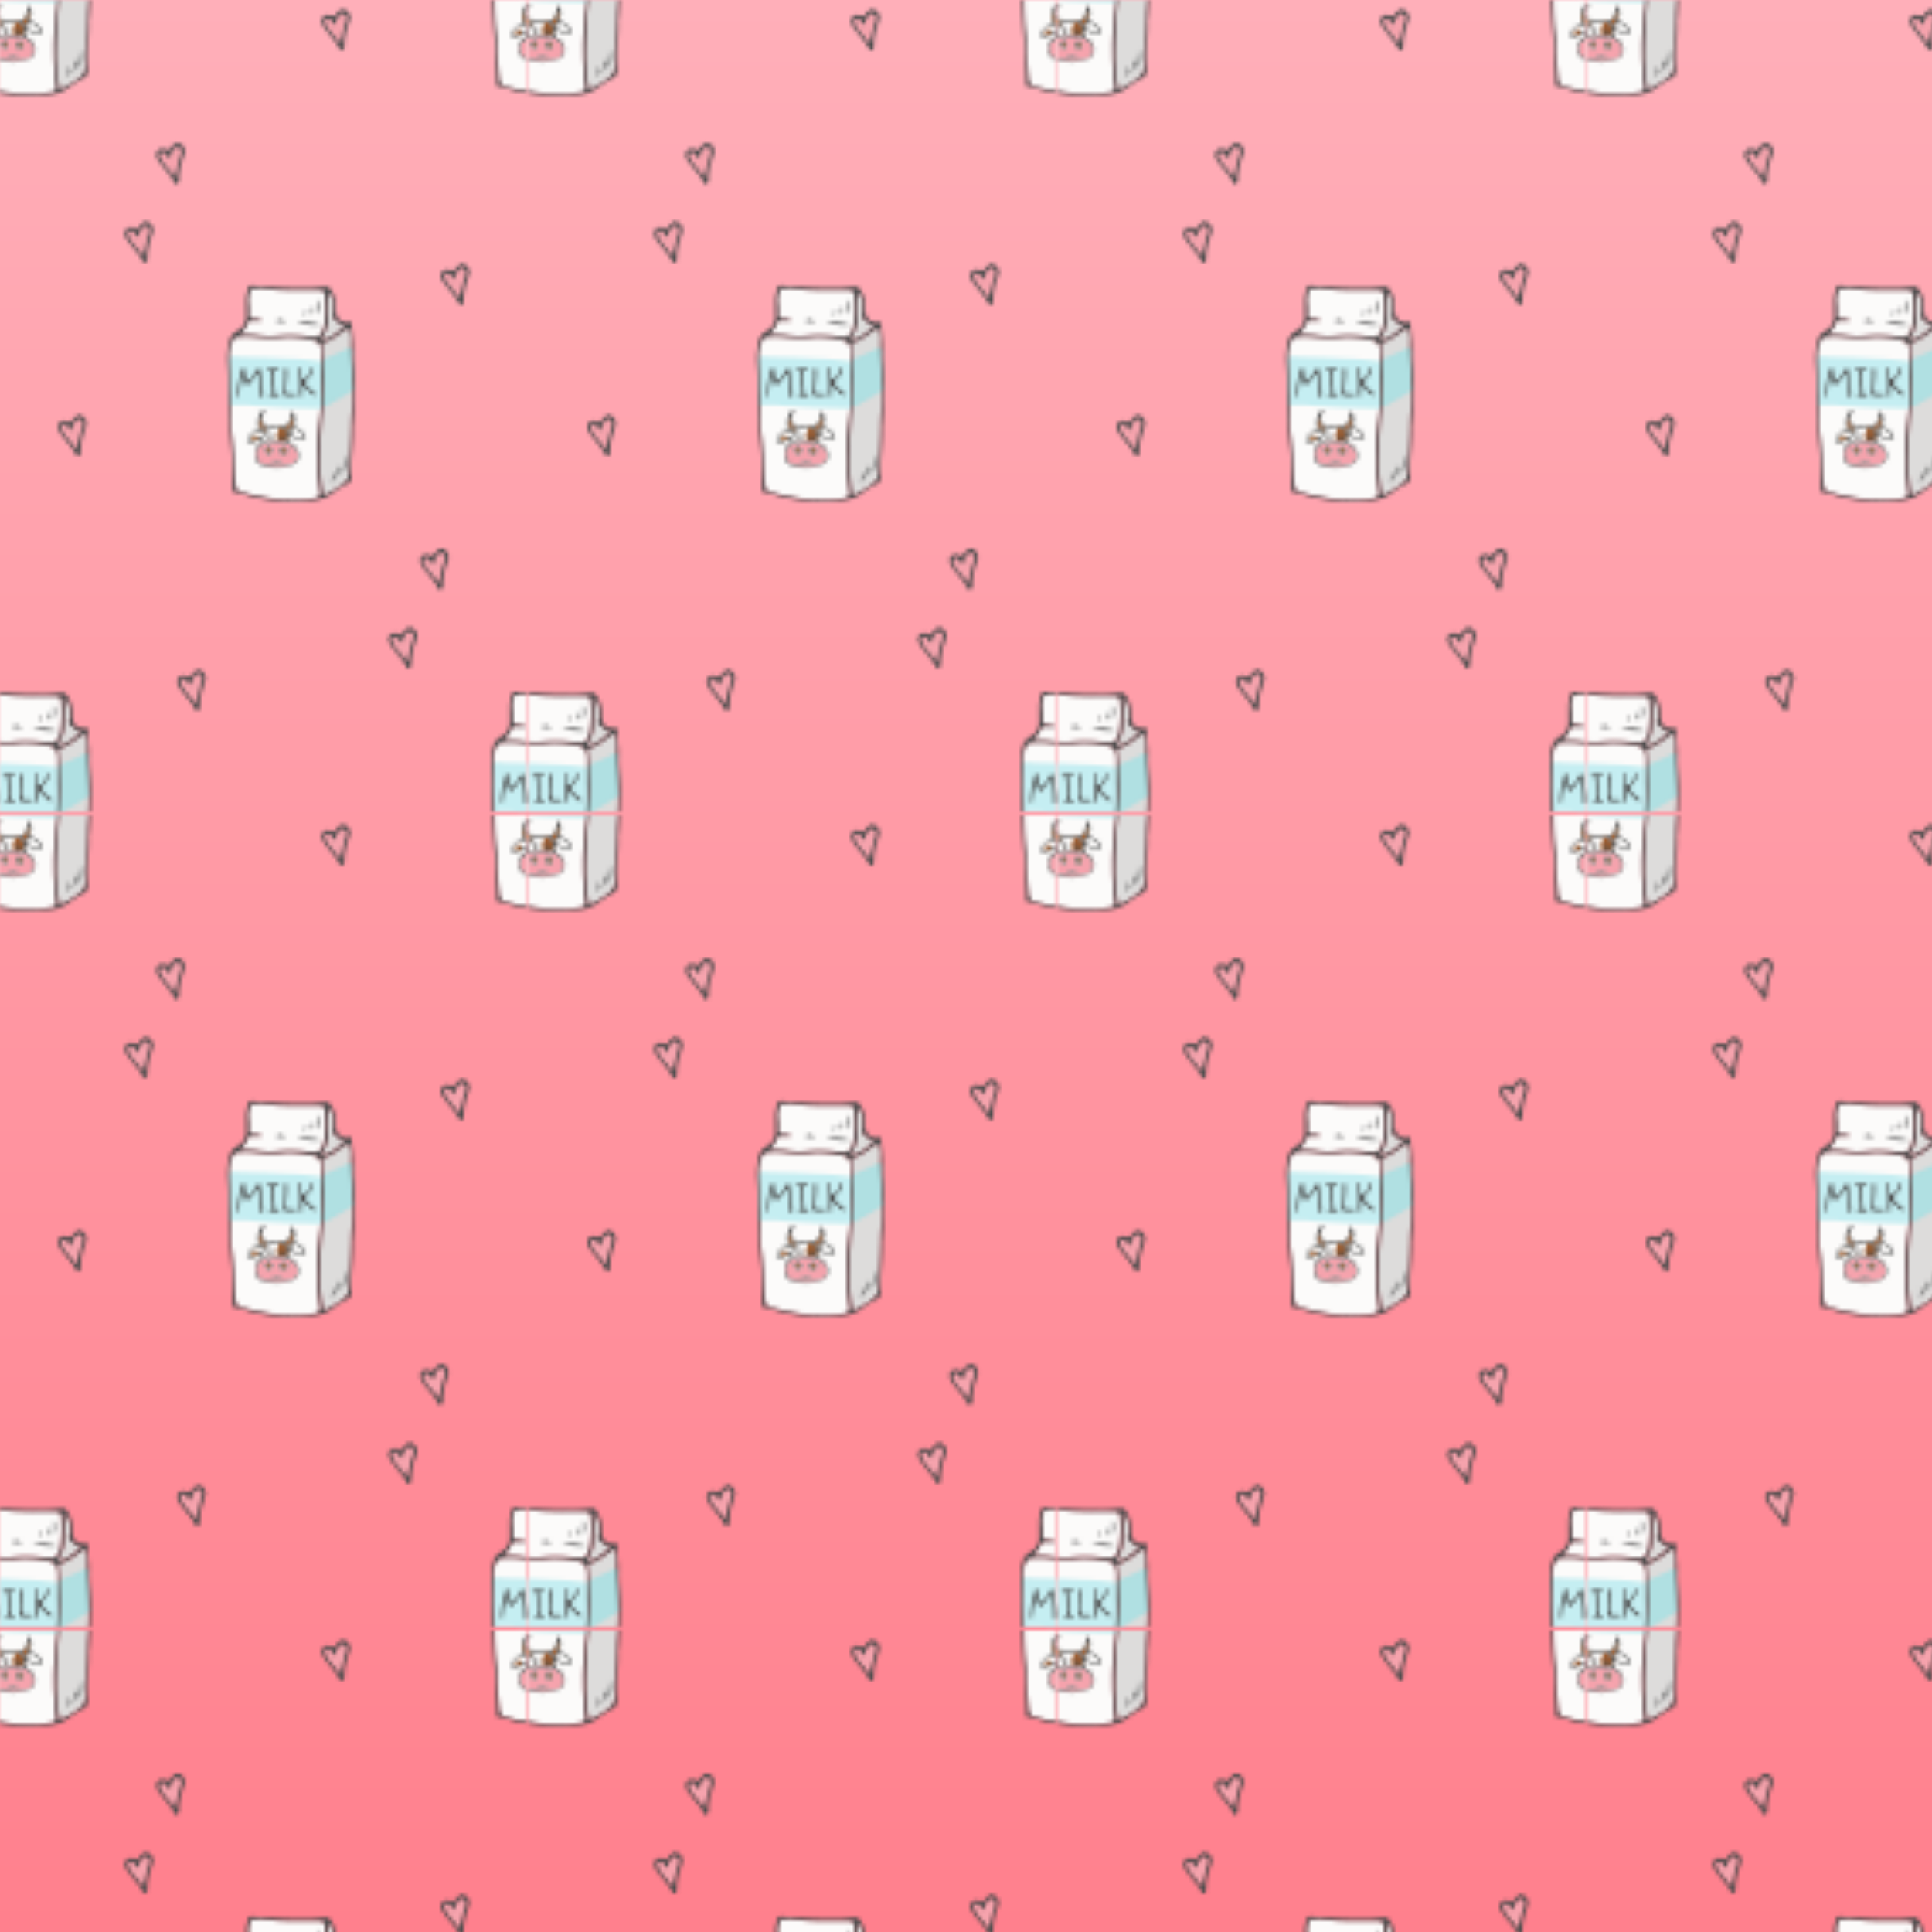 <svg id="Background" xmlns="http://www.w3.org/2000/svg" xmlns:xlink="http://www.w3.org/1999/xlink" viewBox="0 0 500 500"><defs><style>.cls-1{fill:none;}.cls-2{fill:#fcfbfa;}.cls-3{fill:#c5eef2;}.cls-4{fill:#4d4d4d;}.cls-5{fill:#f6a3ad;}.cls-6{fill:#dddcdb;}.cls-7{fill:#b0e0e2;}.cls-8{fill:#9e5d30;}.cls-9{fill:url(#linear-gradient);}.cls-10{fill:url(#New_Pattern_17);}</style><linearGradient id="linear-gradient" x1="250" y1="500" x2="250" gradientUnits="userSpaceOnUse"><stop offset="0" stop-color="#ff808d"/><stop offset="1" stop-color="#ffafb9"/></linearGradient><pattern id="New_Pattern_17" data-name="New Pattern 17" width="136.53" height="210.04" patternUnits="userSpaceOnUse" viewBox="0 0 136.53 210.04"><rect class="cls-1" width="136.53" height="210.04"/><path class="cls-2" d="M140.27,191.88a39.12,39.12,0,0,1,8.52.27c1.77.16,2.16.08,2.93-1.44a5.76,5.76,0,0,0,.47-1.63,34,34,0,0,0,.22-7c-.1-1.7-.23-1.82-1.93-1.84-4.89-.06-9.8.22-14.67-.57a6,6,0,0,0-.85,0c-1.76,0-1.83.12-2.2,1.85-.27,1.33.12,2.6.06,3.91-.09,2,0,2,2.06,2.15.36,0,.84-.13,1,.58h-2.52c-.33,0-.73-.15-.87.29a9.76,9.76,0,0,1-2.07,3.11,40.88,40.88,0,0,1,4.58.2A19.49,19.49,0,0,0,140.27,191.88Z"/><path class="cls-2" d="M150.91,214a66.26,66.26,0,0,0,.5-11.26c0-2.17.05-4.34,0-6.51-.06-2-.56-2.79-2.18-3.17a26.41,26.41,0,0,0-7.3-.68,36.28,36.28,0,0,1-7,0,30.4,30.4,0,0,0-5-.1,1.49,1.49,0,0,0-1.44,1,9.23,9.23,0,0,0-.8,4.16c.06,2.17.13,4.33.23,6.49.22,4.77,0,9.57.52,14.32.43,3.85.42,7.72.82,11.56.2,2,.29,2.12,2.16,2.68a58,58,0,0,0,6.51,1.38,40.19,40.19,0,0,0,11.59.06c1.33-.14,1.6-.56,1.43-1.78A77.09,77.09,0,0,1,150.91,214Z"/><path class="cls-3" d="M151.48,208.92c0-.63-.09-1.24-.07-1.49.1-1.3.19-2.6.28-3.9.06-.86.11-1.73.19-2.59s.41-2.07-.65-2.4a13.4,13.4,0,0,0-1.8-.21c-.63-.09-1.26-.16-1.89-.22-1.3-.13-2.61-.2-3.91-.25-3.11-.12-6.2-.29-9.31-.36l-3.61-.09c-.74,0-2.71-.45-3.08.44a1.94,1.94,0,0,0,0,1.12,23.85,23.85,0,0,1,0,4.78c0,1.93.14,3.87.08,5.8a.51.51,0,0,0,.07.32.44.44,0,0,0,.4.1,29,29,0,0,1,5.67.06c2.8.16,5.56.37,8.37.46l8.75.25C151.46,210.76,151.51,209.82,151.48,208.92Z"/><path class="cls-4" d="M159.27,188.34c0,2.52.53,4.85.41,7.27-.14,2.84.37,5.68.35,8.54,0,3.48-.09,6.95-.32,10.42,0,.34-.1.69-.09,1,.16,4.17-.54,8.32-.39,12.48a2,2,0,0,1-1.36,2.33,27,27,0,0,0-4,2.65,10.3,10.3,0,0,1-5.14,1.55c-1.41.08-2.84.14-4.25.23a44,44,0,0,1-10.18-1c-1.84-.32-3.53-1.21-5.42-1.36-.32,0-.37-.34-.38-.66q-.09-4.19-.22-8.37c-.06-1.82-.35-3.62-.48-5.44-.26-3.8-.41-7.61-.4-11.42,0-2.63-.19-5.25-.34-7.87a19,19,0,0,1,.44-4.93,4.15,4.15,0,0,1,2.17-3.11,4.08,4.08,0,0,0,2.19-3.95c0-1.2,0-2.4,0-3.6a10.56,10.56,0,0,1,.5-3.18c.28-.89.65-1,1.44-.93,4.15.34,8.3.66,12.46.61a36.31,36.31,0,0,0,5.81-.28,1.71,1.71,0,0,1,1.95,1,7.55,7.55,0,0,1,1.07,3.21c.05.51.05,1,.07,1.54C155.28,187.73,156.48,188.76,159.27,188.34Zm-7.86,14.42c0-2.17.05-4.34,0-6.51-.06-2-.56-2.79-2.18-3.17a26.41,26.41,0,0,0-7.3-.68,36.28,36.28,0,0,1-7,0,30.4,30.4,0,0,0-5-.1,1.49,1.49,0,0,0-1.44,1,9.23,9.23,0,0,0-.8,4.16c.06,2.17.13,4.33.23,6.49.22,4.77,0,9.57.52,14.32.43,3.85.42,7.72.82,11.56.2,2,.29,2.12,2.16,2.68a58,58,0,0,0,6.51,1.38,40.19,40.19,0,0,0,11.59.06c1.33-.14,1.6-.56,1.43-1.78a77.09,77.09,0,0,1-.08-18.09A66.26,66.26,0,0,0,151.41,202.76ZM158.63,190c-.42-.09-.6.15-.83.3-1.8,1.2-3.42,2.69-5.54,3.35-.61.2-.53.64-.5,1.1.1,1.48.23,3,.28,4.43a91.17,91.17,0,0,1-.06,9.92,146.35,146.35,0,0,0-.89,15.52,68.07,68.07,0,0,0,.67,7.66c.1.69.42.91,1,.58a28.67,28.67,0,0,0,3-1.69c2.78-2,2.75-2.18,2.93-5.63.18-3.64.37-7.28.43-10.92,0-2.11.27-4.2.33-6.31.12-4.85-.38-9.68-.4-14.52A8.8,8.8,0,0,0,158.63,190Zm-28.22,1.57a40.88,40.88,0,0,1,4.58.2,19.49,19.49,0,0,0,5.28.13,39.12,39.12,0,0,1,8.52.27c1.77.16,2.16.08,2.93-1.44a5.76,5.76,0,0,0,.47-1.63,34,34,0,0,0,.22-7c-.1-1.7-.23-1.82-1.93-1.84-4.89-.06-9.8.22-14.67-.57a6,6,0,0,0-.85,0c-1.76,0-1.83.12-2.2,1.85-.27,1.33.12,2.6.06,3.91-.09,2,0,2,2.06,2.15.36,0,.84-.13,1,.58h-2.52c-.33,0-.73-.15-.87.29A9.76,9.76,0,0,1,130.41,191.55Zm27.26-2.16c-1.31.06-1.81-1-2.67-1.51-1.24-.74-.18-1.87-.46-2.77a4.9,4.9,0,0,1,0-1,5.4,5.4,0,0,0-1.29-3.54c0,2.22,0,4.41-.09,6.6a8.31,8.31,0,0,1-1.39,5c-.12.16-.31.37.08.69C154.16,192.55,155.72,190.77,157.67,189.39Z"/><path class="cls-4" d="M131.38,200.2l.08.05a.35.35,0,0,1,.06.19c0,.26.49,3.38.85,3.19a4.52,4.52,0,0,0,1.7-1.77,8,8,0,0,1,.73-1.15c.32-.37.83-.4.86.16.14,2.15.72,4.26.7,6.43,0,.3,0,.61-.43.54s-.31-.39-.29-.67a19.85,19.85,0,0,0-.63-5.52l-2.26,2.76c-1,1.22-1.32-1.32-1.52-1.85a.26.26,0,0,0-.09-.14c-.26-.17-.38,1.19-.44,1.41a12.56,12.56,0,0,0-.31,1.35c-.08.71-.2,1.37-.22,2.09a.78.78,0,0,1-.06.31.28.28,0,0,1-.25.17c-.19,0-.23-.28-.22-.47a25.15,25.15,0,0,1,.39-3.57,14,14,0,0,1,.44-1.69c.18-.49.25-1.05.46-1.52a.65.65,0,0,1,.21-.28A.29.29,0,0,1,131.38,200.2Z"/><path class="cls-5" d="M106.39,163.55a1,1,0,0,0-1.14.29,3.74,3.74,0,0,0-1.12,2.43.83.83,0,0,1-.77-.48c-.51-.88-1.14-1.24-1.61-.86-.64.52-.23,1.1,0,1.63.83,1.7,2.37,2.81,3.55,4.67.65-2.11.89-3.9,1.53-5.58a2.79,2.79,0,0,0,.14-.71,2.17,2.17,0,0,0,0-.36A1.08,1.08,0,0,0,106.39,163.55Z"/><path class="cls-4" d="M107.93,164.65c-.11.4-.25,1-.44,1.55a15.9,15.9,0,0,0-1.07,5.63,1.1,1.1,0,0,1-.18.85c-.31.32-.72.65-1,0-.85-1.84-2.31-3.22-3.47-4.82a9.18,9.18,0,0,1-.72-1c-.41-.76-.77-1.62-.2-2.38a1.74,1.74,0,0,1,2.15-.39c.67.29,1,0,1.36-.46.15-.18.32-.35.48-.53.47-.52,1-.94,1.72-.62A2.37,2.37,0,0,1,107.93,164.65Zm-3.8,1.62a.83.83,0,0,1-.77-.48c-.51-.88-1.14-1.24-1.61-.86-.64.52-.23,1.1,0,1.63.83,1.7,2.37,2.81,3.55,4.67.65-2.11.89-3.9,1.53-5.58a2.79,2.79,0,0,0,.14-.71,2.17,2.17,0,0,0,0-.36,1.08,1.08,0,0,0-.61-1,1,1,0,0,0-1.14.29A3.74,3.74,0,0,0,104.13,166.27Z"/><path class="cls-2" d="M3.74,191.88a39.12,39.12,0,0,1,8.52.27c1.77.16,2.16.08,2.93-1.44a5.76,5.76,0,0,0,.47-1.63,32.67,32.67,0,0,0,.22-7c-.1-1.7-.23-1.82-1.93-1.84-4.89-.06-9.8.22-14.66-.57a6.15,6.15,0,0,0-.86,0c-1.75,0-1.83.12-2.19,1.85-.28,1.33.12,2.6.06,3.91-.1,2-.06,2,2.05,2.15.36,0,.84-.13,1,.58H-3.17c-.33,0-.74-.15-.88.29a9.72,9.72,0,0,1-2.06,3.11,41.1,41.1,0,0,1,4.58.2A19.41,19.41,0,0,0,3.74,191.88Z"/><path class="cls-6" d="M15.28,192.83c2.35-.28,3.91-2.06,5.86-3.44-1.31.06-1.81-1-2.66-1.51-1.25-.74-.19-1.87-.47-2.77a4.91,4.91,0,0,1,0-1,5.41,5.41,0,0,0-1.3-3.54c0,2.22,0,4.41-.09,6.6a8.24,8.24,0,0,1-1.39,5C15.08,192.3,14.9,192.51,15.28,192.83Z"/><path class="cls-2" d="M14.38,214a67.31,67.31,0,0,0,.51-11.26c0-2.17,0-4.34,0-6.51-.06-2-.56-2.79-2.18-3.17a26.38,26.38,0,0,0-7.3-.68,36.18,36.18,0,0,1-7,0,30.44,30.44,0,0,0-5-.1,1.49,1.49,0,0,0-1.45,1,9.08,9.08,0,0,0-.79,4.16q.07,3.25.22,6.49c.23,4.77,0,9.57.52,14.32.43,3.85.42,7.72.82,11.56.2,2,.3,2.12,2.16,2.68a58,58,0,0,0,6.51,1.38,40.19,40.19,0,0,0,11.59.06c1.33-.14,1.61-.56,1.43-1.78A77.09,77.09,0,0,1,14.38,214Z"/><path class="cls-6" d="M22.1,190c-.41-.09-.6.15-.83.3-1.8,1.2-3.42,2.69-5.54,3.35-.61.2-.53.64-.5,1.1.1,1.48.23,3,.28,4.43a88.71,88.71,0,0,1-.06,9.92,149,149,0,0,0-.89,15.52,68.07,68.07,0,0,0,.67,7.66c.1.69.42.91,1,.58a27.66,27.66,0,0,0,3-1.69c2.79-2,2.75-2.18,2.93-5.63.18-3.64.38-7.28.43-10.92,0-2.11.27-4.2.33-6.31.12-4.85-.38-9.68-.4-14.52A8.8,8.8,0,0,0,22.1,190Z"/><path class="cls-3" d="M15,208.92c0-.63-.08-1.24-.07-1.49.1-1.3.19-2.6.28-3.9.06-.86.12-1.73.2-2.59s.4-2.07-.66-2.4a13.4,13.4,0,0,0-1.8-.21c-.63-.09-1.26-.16-1.89-.22-1.3-.13-2.6-.2-3.91-.25-3.1-.12-6.2-.29-9.31-.36l-3.6-.09c-.75,0-2.72-.45-3.09.44a2,2,0,0,0,0,1.12,23.13,23.13,0,0,1,0,4.78c0,1.93.14,3.87.08,5.8a.51.51,0,0,0,.07.32.44.44,0,0,0,.4.1,29,29,0,0,1,5.67.06c2.8.16,5.57.37,8.37.46l8.75.25C14.93,210.76,15,209.82,15,208.92Z"/><path class="cls-7" d="M23.17,204.91a.55.55,0,0,0-.13-.17v0a42.52,42.52,0,0,0-.16-7.57,2,2,0,0,0-.05-.24.92.92,0,0,0,.1-.32A1,1,0,0,0,23,195.5a1,1,0,0,0-1.33-.35,45,45,0,0,1-5.46,2.47,1.35,1.35,0,0,0-.33.19,1,1,0,0,0-.56,1.14.88.88,0,0,0,.1.22v.08c0,1.56,0,3.12,0,4.68a15.76,15.76,0,0,1-.36,4.28.89.89,0,0,0,0,.51l0,0,0,.06,0,0a.77.77,0,0,0-.12.36.74.74,0,0,0,0,.39l.1.23a1,1,0,0,0,.35.35l.23.09a.89.89,0,0,0,.51,0,1.09,1.09,0,0,0,.25-.1h0l.09-.07c2.13-1.28,4.28-2.53,6.39-3.86A1,1,0,0,0,23.17,204.91Z"/><path class="cls-4" d="M22.74,188.34c0,2.52.53,4.85.41,7.27-.13,2.84.37,5.68.36,8.54,0,3.48-.1,6.95-.33,10.42,0,.34-.1.69-.09,1,.16,4.17-.54,8.32-.39,12.48a2,2,0,0,1-1.35,2.33,26.55,26.55,0,0,0-4,2.65,10.3,10.3,0,0,1-5.14,1.55c-1.41.08-2.84.14-4.24.23a44,44,0,0,1-10.18-1c-1.85-.32-3.54-1.21-5.43-1.36-.32,0-.37-.34-.38-.66q-.09-4.19-.22-8.37c-.06-1.82-.35-3.62-.47-5.44-.27-3.8-.42-7.61-.41-11.42,0-2.63-.18-5.25-.33-7.87A18.56,18.56,0,0,1-9,193.78a4.18,4.18,0,0,1,2.17-3.11,4.1,4.1,0,0,0,2.2-3.95c0-1.2,0-2.4,0-3.6a10.88,10.88,0,0,1,.5-3.18c.28-.89.65-1,1.45-.93,4.14.34,8.29.66,12.46.61a36.24,36.24,0,0,0,5.8-.28,1.71,1.71,0,0,1,2,1,7.55,7.55,0,0,1,1.07,3.21c0,.51.06,1,.07,1.54C18.75,187.73,20,188.76,22.74,188.34Zm-7.85,14.42c0-2.17,0-4.34,0-6.51-.06-2-.56-2.79-2.18-3.17a26.38,26.38,0,0,0-7.3-.68,36.17,36.17,0,0,1-7,0,30.44,30.44,0,0,0-5-.1,1.49,1.49,0,0,0-1.45,1,9.08,9.08,0,0,0-.79,4.16q.07,3.25.22,6.49c.23,4.77,0,9.57.52,14.32.43,3.85.42,7.72.82,11.56.2,2,.3,2.12,2.16,2.68a58,58,0,0,0,6.51,1.38,40.19,40.19,0,0,0,11.59.06c1.33-.14,1.61-.56,1.43-1.78A77.09,77.09,0,0,1,14.38,214,67.31,67.31,0,0,0,14.89,202.76ZM22.1,190c-.41-.09-.6.15-.83.3-1.8,1.2-3.42,2.69-5.54,3.35-.61.2-.53.64-.5,1.1.1,1.48.23,3,.28,4.43a88.71,88.71,0,0,1-.06,9.92,149,149,0,0,0-.89,15.52,68.07,68.07,0,0,0,.67,7.66c.1.69.42.91,1,.58a27.66,27.66,0,0,0,3-1.69c2.79-2,2.75-2.18,2.93-5.63.18-3.64.38-7.28.43-10.92,0-2.11.27-4.2.33-6.31.12-4.85-.38-9.68-.4-14.52A8.8,8.8,0,0,0,22.1,190Zm-28.21,1.57a41.1,41.1,0,0,1,4.58.2,19.41,19.41,0,0,0,5.27.13,39.12,39.12,0,0,1,8.52.27c1.77.16,2.16.08,2.93-1.44a5.76,5.76,0,0,0,.47-1.63,32.67,32.67,0,0,0,.22-7c-.1-1.7-.23-1.82-1.93-1.84-4.89-.06-9.8.22-14.66-.57a6.15,6.15,0,0,0-.86,0c-1.75,0-1.83.12-2.19,1.85-.28,1.33.12,2.6.06,3.91-.1,2-.06,2,2.05,2.15.36,0,.84-.13,1,.58H-3.17c-.33,0-.74-.15-.88.29A9.72,9.72,0,0,1-6.11,191.55Zm27.25-2.16c-1.31.06-1.81-1-2.66-1.51-1.25-.74-.19-1.87-.47-2.77a4.91,4.91,0,0,1,0-1,5.41,5.41,0,0,0-1.3-3.54c0,2.22,0,4.41-.09,6.6a8.24,8.24,0,0,1-1.39,5c-.12.16-.3.37.08.69C17.63,192.55,19.19,190.77,21.14,189.39Z"/><path class="cls-4" d="M8.57,188.43a17.77,17.77,0,0,1,6.15.63A14,14,0,0,1,8.57,188.43Z"/><path class="cls-4" d="M13.71,186.38c.32-1.29.07-2.6.26-3.89A4,4,0,0,1,13.71,186.38Z"/><path class="cls-4" d="M5.87,188.21a7.06,7.06,0,0,1-2.74,0C3.89,187.54,3.89,187.54,5.87,188.21Z"/><path class="cls-4" d="M12.63,184.3a1.59,1.59,0,0,1-.35,2.13C12.4,185.72,12.52,185,12.63,184.3Z"/><path class="cls-4" d="M10.83,185.13a1.76,1.76,0,0,1-.24,1.57C10.28,186.17,10.52,185.76,10.83,185.13Z"/><path class="cls-4" d="M9.73,200.77c0,.48,0,1,0,1.44.07,1.21.94,1,1.51.32a2.87,2.87,0,0,0,.65-1.36,1.66,1.66,0,0,1,.45-.87.31.31,0,0,1,.27-.08c.13.05.14.24.11.38A5,5,0,0,1,11,203.44c-.44.41-.4.72,0,1.15a15.5,15.5,0,0,0,1.1,1.19c.3.3.69.45,1,.76a.78.78,0,0,1,.24.43c.13,1.06-1.24-.25-1.39-.4a6.85,6.85,0,0,0-1.76-1.64A3.77,3.77,0,0,0,10,207c0,.29,0,.61-.39.58s-.31-.29-.3-.52c.09-2.05,0-4.1-.09-6.15,0-.18,0-1.1.36-.88C9.72,200.14,9.72,200.61,9.73,200.77Z"/><path class="cls-4" d="M.74,200.63a.3.3,0,0,1-.05-.15L3,200.33a1,1,0,0,1,.62.1c.72.49-.47.49-.64.51-.35.05-.49.21-.46.56.14,1.71.06,3.51.37,5.2,0,.22.28.33.5.37a1.2,1.2,0,0,1,.62.23.41.41,0,0,1,0,.09c0,.1-.12.15-.22.16a12.74,12.74,0,0,1-2.62,0s-.07,0-.09,0a.14.14,0,0,1,0-.22.75.75,0,0,1,.26,0c.85,0,.88-1,.82-1.67a22.32,22.32,0,0,1-.2-3c0-.36,0-1.46-.39-1.6S1,201,.74,200.63Z"/><path class="cls-4" d="M5.32,200.86a.17.17,0,0,0,0-.07.75.75,0,0,1,.13-.36.31.31,0,0,1,.35-.12c.15.07.19.26.21.42a24.2,24.2,0,0,1-.19,3.6c-.17,3-.07,2.52,2.18,2.58.17,0,.32,0,.52.37a6.89,6.89,0,0,1-3.09.1.42.42,0,0,1-.41-.47,19.76,19.76,0,0,0,.25-3.07c0-.53.07-1.06.09-1.59S5.27,201.33,5.32,200.86Z"/><path class="cls-5" d="M51.72,174.47a1,1,0,0,0-1.14.29,3.68,3.68,0,0,0-1.11,2.43.85.85,0,0,1-.78-.48c-.51-.89-1.13-1.24-1.61-.86-.64.51-.23,1.1,0,1.62.83,1.7,2.37,2.82,3.55,4.68.65-2.11.89-3.91,1.53-5.58a3.45,3.45,0,0,0,.15-.71c0-.12,0-.24,0-.36A1,1,0,0,0,51.72,174.47Z"/><path class="cls-4" d="M53.26,175.56c-.11.4-.24,1-.44,1.55a16,16,0,0,0-1.07,5.64,1.1,1.1,0,0,1-.18.85c-.3.32-.72.65-1,.05-.84-1.84-2.3-3.22-3.47-4.82a9.18,9.18,0,0,1-.72-1c-.41-.76-.77-1.62-.2-2.38a1.74,1.74,0,0,1,2.15-.39c.67.29,1,0,1.36-.46.15-.19.33-.36.49-.54.46-.51,1-.93,1.72-.61A2.36,2.36,0,0,1,53.26,175.56Zm-3.79,1.63a.85.85,0,0,1-.78-.48c-.51-.89-1.13-1.24-1.61-.86-.64.51-.23,1.1,0,1.62.83,1.7,2.37,2.82,3.55,4.68.65-2.11.89-3.91,1.53-5.58a3.45,3.45,0,0,0,.15-.71c0-.12,0-.24,0-.36a1,1,0,0,0-.61-1,1,1,0,0,0-1.14.29A3.68,3.68,0,0,0,49.47,177.19Z"/><path class="cls-2" d="M72,86.86a39.14,39.14,0,0,1,8.52.27c1.76.16,2.15.08,2.92-1.44a5.45,5.45,0,0,0,.47-1.63,32.67,32.67,0,0,0,.22-7c-.1-1.7-.23-1.82-1.92-1.84-4.9-.06-9.8.22-14.67-.57a6,6,0,0,0-.85,0c-1.76,0-1.83.12-2.2,1.85-.28,1.33.12,2.61.06,3.91-.09,2-.06,2,2.06,2.15.36,0,.83-.13,1,.58H65.09c-.33,0-.74-.15-.87.29a9.93,9.93,0,0,1-2.07,3.11,38.63,38.63,0,0,1,4.58.21A19.89,19.89,0,0,0,72,86.86Z"/><path class="cls-6" d="M83.54,87.81c2.35-.28,3.91-2.06,5.86-3.44-1.31.06-1.81-1-2.66-1.51-1.24-.74-.19-1.87-.47-2.77a4.91,4.91,0,0,1,0-1,5.36,5.36,0,0,0-1.3-3.54c0,2.22,0,4.41-.08,6.6a8.25,8.25,0,0,1-1.4,5C83.34,87.28,83.16,87.49,83.54,87.81Z"/><path class="cls-2" d="M82.65,109a67.31,67.31,0,0,0,.5-11.26c0-2.17,0-4.34,0-6.51-.06-2-.56-2.79-2.18-3.17a26.45,26.45,0,0,0-7.31-.68,36.18,36.18,0,0,1-7,0,30.4,30.4,0,0,0-5-.1,1.5,1.5,0,0,0-1.45,1,9.22,9.22,0,0,0-.79,4.16c.06,2.17.12,4.33.22,6.49.23,4.77,0,9.57.52,14.32.44,3.85.43,7.72.82,11.56.21,2,.3,2.12,2.16,2.68a58.12,58.12,0,0,0,6.52,1.38,40.12,40.12,0,0,0,11.58.06c1.33-.14,1.61-.56,1.43-1.78A77.09,77.09,0,0,1,82.65,109Z"/><path class="cls-6" d="M90.37,85c-.42-.09-.6.15-.84.3C87.74,86.46,86.11,88,84,88.61c-.61.2-.54.64-.51,1.1.1,1.48.24,3,.28,4.44a86.22,86.22,0,0,1-.06,9.91,151.85,151.85,0,0,0-.89,15.52,68.09,68.09,0,0,0,.68,7.66c.09.69.41.91,1,.58a28.82,28.82,0,0,0,3-1.69c2.78-2,2.75-2.18,2.92-5.63.18-3.64.38-7.28.43-10.92,0-2.11.28-4.2.33-6.31.13-4.85-.37-9.68-.4-14.52A8.64,8.64,0,0,0,90.37,85Z"/><path class="cls-3" d="M83.21,103.9c0-.63-.08-1.24-.06-1.49.09-1.3.18-2.6.28-3.9.06-.86.11-1.73.19-2.59s.41-2.07-.66-2.4a13,13,0,0,0-1.8-.21c-.63-.09-1.25-.16-1.89-.22-1.29-.13-2.6-.2-3.9-.25-3.11-.12-6.21-.29-9.32-.36l-3.6-.09c-.75,0-2.72-.45-3.09.44a1.94,1.94,0,0,0,0,1.12,24.62,24.62,0,0,1,0,4.78c0,1.93.14,3.87.08,5.8a.5.5,0,0,0,.06.32.42.42,0,0,0,.41.1,29.86,29.86,0,0,1,5.67.06c2.8.16,5.56.38,8.37.46l8.75.25C83.19,105.74,83.24,104.8,83.21,103.9Z"/><path class="cls-7" d="M91.44,99.89a.76.76,0,0,0-.13-.17v0a42.52,42.52,0,0,0-.17-7.57,1,1,0,0,0,0-.24.92.92,0,0,0,.1-.32,1,1,0,0,0-1.25-1.43,47.34,47.34,0,0,1-5.47,2.46,1.29,1.29,0,0,0-.32.19,1,1,0,0,0-.57,1.14,1.51,1.51,0,0,0,.11.22s0,0,0,.08c0,1.56,0,3.12,0,4.68a15.37,15.37,0,0,1-.36,4.28.88.88,0,0,0,0,.51s0,0,0,0l0,.06,0,0a.66.66,0,0,0-.11.36.74.74,0,0,0,0,.39l.1.23a1.06,1.06,0,0,0,.35.35l.23.09a.92.92,0,0,0,.52,0,1.22,1.22,0,0,0,.24-.1h0l.08-.07c2.13-1.28,4.28-2.53,6.39-3.86A1,1,0,0,0,91.44,99.89Z"/><path class="cls-2" d="M71.37,110.62c.36,0,.72.09,1.08.11a2,2,0,0,1,1.89,1.54,4.13,4.13,0,0,1,.24.83c0,.43.35.92,0,1.26s-.78-.14-1.18-.24a7.33,7.33,0,0,0-2.6,0c-.73.09-1.44.23-2.16.35-.31,0-.46,0-.49-.4A3.3,3.3,0,0,1,71.37,110.62Zm1.08,2.58a.67.67,0,0,0,.74.63c.35,0,.72-.14.67-.56s-.45-.52-.79-.58S72.46,112.84,72.45,113.2Zm-2.58.51a.6.6,0,0,0,.71-.52c0-.35-.18-.64-.56-.68a.6.6,0,0,0-.7.53C69.25,113.45,69.53,113.65,69.87,113.71Z"/><path class="cls-2" d="M68.05,112.08a1.06,1.06,0,0,0-1-.55,2,2,0,0,0-.42.09,3.5,3.5,0,0,0-2.31,2.45,4,4,0,0,0,3.4-1.18C67.93,112.67,68.29,112.4,68.05,112.08Z"/><path class="cls-2" d="M76.41,111c-.47-.12-.72.09-.93.5s-.31.69.07,1c.68.67,1.62.52,2.24.84.78,0,.92-.19.66-.71A3,3,0,0,0,76.41,111Z"/><path class="cls-8" d="M74.28,111.71a2.89,2.89,0,0,0-.91-.83c-.19-.11-.66-.36-.94-.27-.19-.14-.5.07-.35.31s-.2.86-.33,1.2a2.1,2.1,0,0,0-.07,1.42c.16.47.62.63,1.07.74a1.48,1.48,0,0,0,1.34-.28,1.51,1.51,0,0,0,.62-1.13A2,2,0,0,0,74.28,111.71Z"/><path class="cls-8" d="M66.63,113.84a1.82,1.82,0,0,1-.54.27,1.17,1.17,0,0,1-.26.1.22.22,0,0,1-.16,0,.24.24,0,0,1-.32,0,.62.62,0,0,1-.13-.62,2.8,2.8,0,0,1,.32-.52.43.43,0,0,0,0-.07s0-.06,0,0,0-.1,0-.14a.4.4,0,0,1,.28-.19.6.6,0,0,1,.61.13.85.85,0,0,1,.24.47A.6.6,0,0,1,66.63,113.84Z"/><path class="cls-5" d="M72,114.41a7,7,0,0,1,3.72,1.16,2.62,2.62,0,0,1,1.28,2.6A1.93,1.93,0,0,1,75.56,120a11.69,11.69,0,0,1-4,.7,12.32,12.32,0,0,1-3.75-.66c-.66-.17-.91-.71-1.19-1.21a2.81,2.81,0,0,1,1.69-3.93A19.84,19.84,0,0,1,72,114.41Zm-1.65,2.23c0-.58-.46-1.09-.89-1a1.06,1.06,0,0,0-.83,1,1,1,0,0,0,.86,1A.88.88,0,0,0,70.38,116.64Zm2.68,2.12a2.3,2.3,0,0,1-2.9.16A1.65,1.65,0,0,0,73.06,118.76Zm-.61-2.12a1.18,1.18,0,0,0,1,1.11,1.05,1.05,0,0,0,.94-.88,1.26,1.26,0,0,0-.86-1.22A1,1,0,0,0,72.45,116.64Z"/><path class="cls-8" d="M69.56,116.05c-.36,0-.44.34-.47.62s.14.47.44.49a.41.41,0,0,0,.46-.47C70,116.39,69.92,116.06,69.56,116.05Z"/><path class="cls-8" d="M73.48,117.36c.33,0,.58-.18.53-.54a.74.74,0,0,0-.59-.75c-.25.15-.59.3-.58.68A.61.61,0,0,0,73.48,117.36Z"/><path class="cls-8" d="M68.63,111.53c.29-.23.4-.52.09-.83a3.38,3.38,0,0,1-1.09-3,3,3,0,0,0,.26,3.7C68.11,111.58,68.34,111.76,68.63,111.53Z"/><path class="cls-8" d="M75.78,107.6c-.5,1.14-.78,2.35-1.89,3.05l.79,1.15A4.38,4.38,0,0,0,75.78,107.6Z"/><path class="cls-8" d="M73.18,113.48a.2.2,0,0,0,.23-.15c0-.15-.09-.19-.2-.19s-.23,0-.24.14S73.06,113.47,73.18,113.48Z"/><path class="cls-8" d="M69.92,113.32c.13,0,.18-.06.21-.16s0-.19-.15-.21a.17.17,0,0,0-.22.16C69.72,113.24,69.81,113.29,69.92,113.32Z"/><path class="cls-4" d="M91,83.32c0,2.52.53,4.85.42,7.27-.14,2.85.36,5.68.35,8.54,0,3.48-.1,7-.32,10.42a9,9,0,0,0-.09,1c.16,4.18-.55,8.32-.4,12.48a2,2,0,0,1-1.35,2.33,26.55,26.55,0,0,0-4,2.65,10.26,10.26,0,0,1-5.13,1.55c-1.41.08-2.85.14-4.25.23a44,44,0,0,1-10.18-1c-1.84-.31-3.54-1.21-5.42-1.36-.32,0-.38-.34-.38-.66-.07-2.79-.13-5.58-.23-8.37-.06-1.82-.34-3.62-.47-5.44-.26-3.8-.42-7.61-.41-11.42,0-2.63-.18-5.25-.33-7.87a19,19,0,0,1,.43-4.93,4.2,4.2,0,0,1,2.17-3.11,4.07,4.07,0,0,0,2.2-4c0-1.2,0-2.4,0-3.6a10.54,10.54,0,0,1,.49-3.18c.29-.89.65-1,1.45-.93,4.15.34,8.29.66,12.46.61a36.19,36.19,0,0,0,5.8-.28,1.71,1.71,0,0,1,2,1,7.55,7.55,0,0,1,1.07,3.21c0,.51.06,1,.08,1.54C87,82.71,88.21,83.74,91,83.32ZM83.15,97.74c0-2.17,0-4.34,0-6.51-.06-2-.56-2.79-2.18-3.17a26.45,26.45,0,0,0-7.31-.68,36.18,36.18,0,0,1-7,0,30.4,30.4,0,0,0-5-.1,1.5,1.5,0,0,0-1.45,1,9.22,9.22,0,0,0-.79,4.16c.06,2.17.12,4.33.22,6.49.23,4.77,0,9.57.52,14.32.44,3.85.43,7.72.82,11.56.21,2,.3,2.12,2.16,2.68a58.12,58.12,0,0,0,6.52,1.38,40.12,40.12,0,0,0,11.58.06c1.33-.14,1.61-.56,1.43-1.78A77.09,77.09,0,0,1,82.65,109,67.31,67.31,0,0,0,83.15,97.74ZM90.37,85c-.42-.09-.6.15-.84.3C87.74,86.46,86.11,88,84,88.61c-.61.2-.54.64-.51,1.1.1,1.48.24,3,.28,4.44a86.22,86.22,0,0,1-.06,9.91,151.85,151.85,0,0,0-.89,15.52,68.09,68.09,0,0,0,.68,7.66c.09.69.41.91,1,.58a28.82,28.82,0,0,0,3-1.69c2.78-2,2.75-2.18,2.92-5.63.18-3.64.38-7.28.43-10.92,0-2.11.28-4.2.33-6.31.13-4.85-.37-9.68-.4-14.52A8.64,8.64,0,0,0,90.37,85ZM62.15,86.53a38.63,38.63,0,0,1,4.58.21,19.89,19.89,0,0,0,5.28.12,39.14,39.14,0,0,1,8.52.27c1.76.16,2.15.08,2.92-1.44a5.45,5.45,0,0,0,.47-1.63,32.67,32.67,0,0,0,.22-7c-.1-1.7-.23-1.82-1.92-1.84-4.9-.06-9.8.22-14.67-.57a6,6,0,0,0-.85,0c-1.76,0-1.83.12-2.2,1.85-.28,1.33.12,2.61.06,3.91-.09,2-.06,2,2.06,2.15.36,0,.83-.13,1,.58H65.09c-.33,0-.74-.15-.87.29A9.93,9.93,0,0,1,62.15,86.53ZM89.4,84.37c-1.31.06-1.81-1-2.66-1.51-1.24-.74-.19-1.87-.47-2.77a4.91,4.91,0,0,1,0-1,5.36,5.36,0,0,0-1.3-3.54c0,2.22,0,4.41-.08,6.6a8.25,8.25,0,0,1-1.4,5c-.12.16-.3.37.08.69C85.89,87.53,87.45,85.75,89.4,84.37Z"/><path class="cls-4" d="M89.25,117.66a7,7,0,0,1-.53,5.06C88.78,121,89.26,119.36,89.25,117.66Z"/><path class="cls-4" d="M85.78,125a10.56,10.56,0,0,0,.2-2.79C86.78,123.26,86.77,123.45,85.78,125Z"/><path class="cls-4" d="M88.08,120.81a3.63,3.63,0,0,1-.71,2.61l.33-2.64Z"/><path class="cls-4" d="M76.83,83.41a17.6,17.6,0,0,1,6.16.64A14.2,14.2,0,0,1,76.83,83.41Z"/><path class="cls-4" d="M82,81.36a33.88,33.88,0,0,0,.26-3.89A4,4,0,0,1,82,81.36Z"/><path class="cls-4" d="M74.13,83.19a7.06,7.06,0,0,1-2.74,0C72.15,82.52,72.15,82.52,74.13,83.19Z"/><path class="cls-4" d="M80.9,79.28a1.61,1.61,0,0,1-.35,2.13C80.66,80.7,80.78,80,80.9,79.28Z"/><path class="cls-4" d="M79.1,80.11a1.79,1.79,0,0,1-.25,1.57C78.54,81.15,78.79,80.74,79.1,80.11Z"/><path class="cls-4" d="M63.12,95.18l.08,0a.47.47,0,0,1,.06.19c0,.26.48,3.38.84,3.19a4.47,4.47,0,0,0,1.71-1.77,8,8,0,0,1,.73-1.15c.32-.37.83-.4.86.16.14,2.15.71,4.26.7,6.43,0,.3,0,.61-.44.54s-.31-.39-.29-.67a19.48,19.48,0,0,0-.63-5.52l-2.26,2.76c-1,1.22-1.31-1.32-1.51-1.85a.26.26,0,0,0-.09-.14c-.27-.17-.39,1.19-.44,1.41a13.2,13.2,0,0,0-.32,1.35c-.08.71-.2,1.37-.22,2.09a.86.86,0,0,1,0,.32.29.29,0,0,1-.26.16c-.19,0-.23-.28-.22-.47a26.71,26.71,0,0,1,.4-3.57A12.34,12.34,0,0,1,62.21,97a15.68,15.68,0,0,1,.46-1.52.57.57,0,0,1,.21-.27A.26.26,0,0,1,63.12,95.18Z"/><path class="cls-4" d="M78,95.75c0,.48,0,1,0,1.44.07,1.21.94,1,1.52.32a3,3,0,0,0,.64-1.36,1.61,1.61,0,0,1,.46-.87.29.29,0,0,1,.26-.08c.14.06.14.24.11.38a5,5,0,0,1-1.72,2.84c-.45.41-.4.72-.05,1.15a15.5,15.5,0,0,0,1.1,1.19c.3.3.7.45,1,.76a.84.84,0,0,1,.24.43c.13,1.06-1.24-.25-1.39-.4a6.85,6.85,0,0,0-1.76-1.64,3.77,3.77,0,0,0-.18,2.1c0,.29,0,.61-.39.58s-.31-.29-.3-.52c.09-2,0-4.09-.09-6.15,0-.18,0-1.1.36-.88C78,95.12,78,95.59,78,95.75Z"/><path class="cls-4" d="M69,95.61a.42.42,0,0,1,0-.15l2.33-.15a1,1,0,0,1,.62.1c.73.49-.46.49-.64.51-.35,0-.49.22-.46.56.15,1.71.06,3.51.37,5.2,0,.22.29.33.5.38a1.08,1.08,0,0,1,.62.22s0,.06,0,.09-.12.15-.22.16a12,12,0,0,1-2.61,0,.29.29,0,0,1-.1,0,.14.14,0,0,1,0-.22.69.69,0,0,1,.25,0c.86,0,.88-1,.82-1.67a22.3,22.3,0,0,1-.19-3c0-.36,0-1.46-.4-1.6S69.25,96,69,95.61Z"/><path class="cls-4" d="M73.59,95.84a.17.17,0,0,1,0-.07.75.75,0,0,1,.13-.36.31.31,0,0,1,.34-.12c.15.07.19.26.21.42a21.78,21.78,0,0,1-.19,3.6c-.17,3-.07,2.53,2.18,2.58.17,0,.33,0,.52.37a6.89,6.89,0,0,1-3.09.1.44.44,0,0,1-.41-.47,19.77,19.77,0,0,0,.26-3.07c0-.53.06-1.06.08-1.59S73.54,96.31,73.59,95.84Z"/><path class="cls-4" d="M75,112.75c0,.71.2,1.24.11,1.79-.07.35.28.34.49.46a3.18,3.18,0,0,1,1.45,4.22,1.74,1.74,0,0,1-.83.82,10.88,10.88,0,0,1-8.73.27,2.38,2.38,0,0,1-1.43-2.5c0-1.16.12-2.38,1.35-3,.48-.26.23-.69.36-1.22-.69.28-1.25.49-1.79.73a2.72,2.72,0,0,1-1.29.21c-.8,0-.93-.22-.62-.94a4.23,4.23,0,0,1,2.11-2.14c.79-.4.78-.4.65-1.25a4.87,4.87,0,0,1,.63-3.38c.25-.39.49-.71,1-.66.06.45-.22.72-.35,1a2.77,2.77,0,0,0,.76,3.2c.2.16.39.32.69.17a4.36,4.36,0,0,1,3-.17,1.82,1.82,0,0,0,2-.84,4,4,0,0,0,.72-2.27c0-.24-.14-.58.21-.64s.44.23.55.45a2.24,2.24,0,0,1,.32,1.58c-.07.28-.09.57-.16.86-.2.93-.21.93.7,1.26a4,4,0,0,1,2.08,2c.24.45.09.77-.4.93a1.52,1.52,0,0,1-.87,0A7.3,7.3,0,0,1,75,112.75Zm-3.45,8a11.69,11.69,0,0,0,4-.7A1.93,1.93,0,0,0,77,118.17a2.62,2.62,0,0,0-1.28-2.6A7,7,0,0,0,72,114.41a19.84,19.84,0,0,0-3.69.49,2.81,2.81,0,0,0-1.69,3.93c.28.5.53,1,1.19,1.21A12.32,12.32,0,0,0,71.59,120.7Zm-.22-10.08a3.3,3.3,0,0,0-3.23,3.45c0,.35.18.45.49.4.72-.12,1.43-.26,2.16-.35a7.33,7.33,0,0,1,2.6,0c.4.1.77.63,1.18.24s.05-.83,0-1.26a4.13,4.13,0,0,0-.24-.83,2,2,0,0,0-1.89-1.54C72.09,110.71,71.73,110.66,71.37,110.62Zm-7.06,3.45a4,4,0,0,0,3.4-1.18c.22-.22.58-.49.34-.81a1.06,1.06,0,0,0-1-.55,2,2,0,0,0-.42.09A3.5,3.5,0,0,0,64.31,114.07Zm13.48-.7c.78,0,.92-.19.66-.71a3,3,0,0,0-2-1.68c-.47-.12-.72.09-.93.5s-.31.69.07,1C76.23,113.2,77.17,113.05,77.79,113.37Zm-3.11-1.57a4.38,4.38,0,0,0,1.1-4.2c-.5,1.14-.78,2.35-1.89,3.05Zm-7.05-4.15a3,3,0,0,0,.26,3.7c.22.23.45.41.74.18s.4-.52.09-.83A3.38,3.38,0,0,1,67.63,107.65Z"/><path class="cls-4" d="M74.36,116.87a1.05,1.05,0,0,1-.94.88,1.18,1.18,0,0,1-1-1.11,1,1,0,0,1,1-1A1.26,1.26,0,0,1,74.36,116.87Zm-.94-.8c-.25.15-.59.3-.58.68a.61.61,0,0,0,.64.61c.33,0,.58-.18.53-.54A.74.74,0,0,0,73.42,116.07Z"/><path class="cls-4" d="M70.38,116.64a.88.88,0,0,1-.86.91,1,1,0,0,1-.86-1,1.06,1.06,0,0,1,.83-1C69.92,115.55,70.37,116.06,70.38,116.64Zm-.85.52a.41.41,0,0,0,.46-.47c0-.3-.07-.63-.43-.64s-.44.34-.47.62S69.23,117.14,69.53,117.16Z"/><path class="cls-4" d="M73.06,118.76a1.65,1.65,0,0,1-2.9.16A2.3,2.3,0,0,0,73.06,118.76Z"/><path class="cls-4" d="M70.58,113.19a.6.6,0,0,1-.71.52c-.34-.06-.62-.26-.55-.67a.6.6,0,0,1,.7-.53C70.4,112.55,70.55,112.84,70.58,113.19Zm-.66.13c.13,0,.18-.06.21-.16s0-.19-.15-.21a.17.17,0,0,0-.22.16C69.72,113.24,69.81,113.29,69.92,113.32Z"/><path class="cls-4" d="M73.07,112.69c.34.06.74.15.79.58s-.32.53-.67.56a.67.67,0,0,1-.74-.63C72.46,112.84,72.71,112.71,73.07,112.69Zm.34.64c0-.15-.09-.19-.2-.19s-.23,0-.24.14.09.19.21.2A.2.2,0,0,0,73.41,113.33Z"/><path class="cls-5" d="M120,69.45a1,1,0,0,0-1.14.29,3.65,3.65,0,0,0-1.12,2.43.83.83,0,0,1-.77-.48c-.52-.88-1.14-1.24-1.62-.86-.64.51-.23,1.1,0,1.63.83,1.69,2.37,2.81,3.54,4.67.65-2.11.89-3.91,1.54-5.58a4.25,4.25,0,0,0,.14-.71,2.17,2.17,0,0,0,0-.36A1.08,1.08,0,0,0,120,69.45Z"/><path class="cls-4" d="M121.53,70.54c-.12.4-.25,1-.45,1.56A15.67,15.67,0,0,0,120,77.73a1.1,1.1,0,0,1-.19.85c-.3.32-.71.65-1,0-.85-1.84-2.31-3.22-3.48-4.82a10.59,10.59,0,0,1-.71-1,2.11,2.11,0,0,1-.2-2.38A1.74,1.74,0,0,1,116.6,70c.67.29,1,0,1.36-.46.15-.19.32-.36.48-.54.46-.51,1-.93,1.72-.61A2.38,2.38,0,0,1,121.53,70.54Zm-3.8,1.63a.83.83,0,0,1-.77-.48c-.52-.88-1.14-1.24-1.62-.86-.64.51-.23,1.1,0,1.63.83,1.69,2.37,2.81,3.54,4.67.65-2.11.89-3.91,1.54-5.58a4.25,4.25,0,0,0,.14-.71,2.17,2.17,0,0,0,0-.36,1.08,1.08,0,0,0-.61-1,1,1,0,0,0-1.14.29A3.65,3.65,0,0,0,117.73,72.17Z"/><path class="cls-5" d="M20.83,108.59a1,1,0,0,0-1.13.29,3.65,3.65,0,0,0-1.12,2.43.9.9,0,0,1-.78-.48c-.51-.89-1.13-1.24-1.61-.86-.64.51-.23,1.1,0,1.62.83,1.7,2.37,2.81,3.54,4.68.65-2.11.89-3.91,1.54-5.59a4.06,4.06,0,0,0,.14-.71,2.14,2.14,0,0,0,0-.36A1.05,1.05,0,0,0,20.83,108.59Z"/><path class="cls-4" d="M22.38,109.68c-.12.4-.25,1-.45,1.55a15.75,15.75,0,0,0-1.06,5.63,1.16,1.16,0,0,1-.19.86c-.3.32-.72.65-1,0-.85-1.83-2.31-3.22-3.48-4.82a11.79,11.79,0,0,1-.71-1c-.42-.76-.77-1.63-.2-2.38a1.73,1.73,0,0,1,2.15-.4c.67.29,1,0,1.36-.45.15-.19.32-.36.48-.54.46-.52,1-.94,1.72-.62A2.39,2.39,0,0,1,22.38,109.68Zm-3.8,1.63a.9.9,0,0,1-.78-.48c-.51-.89-1.13-1.24-1.61-.86-.64.51-.23,1.1,0,1.62.83,1.7,2.37,2.81,3.54,4.68.65-2.11.89-3.91,1.54-5.59a4.06,4.06,0,0,0,.14-.71,2.14,2.14,0,0,0,0-.36,1.06,1.06,0,0,0-.61-1,1,1,0,0,0-1.14.29A3.65,3.65,0,0,0,18.58,111.31Z"/><path class="cls-5" d="M114.57,143.17a1,1,0,0,0-1.14.29,3.68,3.68,0,0,0-1.11,2.43.85.85,0,0,1-.78-.48c-.51-.89-1.13-1.24-1.61-.86-.64.51-.23,1.1,0,1.62.83,1.7,2.37,2.82,3.55,4.68.65-2.11.89-3.91,1.53-5.59a3.36,3.36,0,0,0,.15-.7c0-.12,0-.24,0-.36A1,1,0,0,0,114.57,143.17Z"/><path class="cls-4" d="M116.11,144.26c-.11.4-.24,1-.44,1.55a16,16,0,0,0-1.07,5.63,1.11,1.11,0,0,1-.18.86c-.3.32-.72.65-1,0-.84-1.84-2.3-3.22-3.47-4.82a9.18,9.18,0,0,1-.72-1c-.41-.76-.77-1.62-.2-2.38a1.74,1.74,0,0,1,2.15-.39c.67.28,1,0,1.36-.46.15-.19.33-.36.49-.54.46-.51,1-.94,1.72-.62A2.36,2.36,0,0,1,116.11,144.26Zm-3.79,1.63a.85.85,0,0,1-.78-.48c-.51-.89-1.13-1.24-1.61-.86-.64.51-.23,1.1,0,1.62.83,1.7,2.37,2.82,3.55,4.68.65-2.11.89-3.91,1.53-5.59a3.36,3.36,0,0,0,.15-.7c0-.12,0-.24,0-.36a1,1,0,0,0-.61-1,1,1,0,0,0-1.14.29A3.68,3.68,0,0,0,112.32,145.89Z"/><path class="cls-5" d="M38.13,58.53a1,1,0,0,0-1.14.29,3.65,3.65,0,0,0-1.12,2.44.85.85,0,0,1-.77-.49c-.52-.88-1.14-1.24-1.62-.86-.64.52-.23,1.1,0,1.63.83,1.7,2.37,2.81,3.54,4.67.65-2.11.89-3.9,1.54-5.58a4.06,4.06,0,0,0,.14-.71,2.17,2.17,0,0,0,0-.36A1.08,1.08,0,0,0,38.13,58.53Z"/><path class="cls-4" d="M39.67,59.63c-.12.4-.25,1-.45,1.55a15.67,15.67,0,0,0-1.06,5.63,1.13,1.13,0,0,1-.19.86c-.3.32-.71.64-1,0-.85-1.84-2.31-3.22-3.47-4.82a9.18,9.18,0,0,1-.72-1,2.11,2.11,0,0,1-.2-2.38,1.74,1.74,0,0,1,2.15-.39c.67.29,1,0,1.36-.46.15-.18.32-.35.48-.53.46-.52,1-.94,1.72-.62A2.39,2.39,0,0,1,39.67,59.63Zm-3.8,1.63a.85.85,0,0,1-.77-.49c-.52-.88-1.14-1.24-1.62-.86-.64.52-.23,1.1,0,1.63.83,1.7,2.37,2.81,3.54,4.67.65-2.11.89-3.9,1.54-5.58a4.06,4.06,0,0,0,.14-.71,2.17,2.17,0,0,0,0-.36,1.08,1.08,0,0,0-.61-1,1,1,0,0,0-1.14.29A3.65,3.65,0,0,0,35.87,61.26Z"/><path class="cls-2" d="M150.91,4a66.26,66.26,0,0,0,.5-11.26c0-2.17.05-4.34,0-6.51-.06-2-.56-2.79-2.18-3.17a26.41,26.41,0,0,0-7.3-.68,36.28,36.28,0,0,1-7,0,29.32,29.32,0,0,0-5-.09,1.46,1.46,0,0,0-1.44,1,9.23,9.23,0,0,0-.8,4.16c.06,2.17.13,4.33.23,6.49.22,4.77,0,9.57.52,14.33.43,3.84.42,7.71.82,11.55.2,2,.29,2.12,2.16,2.68A58,58,0,0,0,138,23.79a40.19,40.19,0,0,0,11.59.06c1.33-.14,1.6-.56,1.43-1.78A77.09,77.09,0,0,1,150.91,4Z"/><path class="cls-3" d="M151.48-1.12c0-.63-.09-1.24-.07-1.49.1-1.3.19-2.6.28-3.9.06-.86.11-1.73.19-2.59s.41-2.07-.65-2.4a13.4,13.4,0,0,0-1.8-.21c-.63-.09-1.26-.16-1.89-.22-1.3-.13-2.61-.2-3.91-.25-3.11-.12-6.2-.29-9.31-.36l-3.61-.09c-.74,0-2.71-.45-3.08.44a1.94,1.94,0,0,0,0,1.12,23.85,23.85,0,0,1,0,4.78c0,1.93.14,3.87.08,5.8a.51.51,0,0,0,.07.32.44.44,0,0,0,.4.11,29,29,0,0,1,5.67,0c2.8.16,5.56.38,8.37.46L151,.7C151.46.72,151.51-.22,151.48-1.12Z"/><path class="cls-2" d="M139.63,5.6c.36,0,.73.09,1.09.11a2,2,0,0,1,1.88,1.54,3.57,3.57,0,0,1,.24.83c0,.43.35.92,0,1.26s-.79-.14-1.18-.24a7.38,7.38,0,0,0-2.61,0c-.72.09-1.44.23-2.15.35-.32.05-.47,0-.49-.4A3.3,3.3,0,0,1,139.63,5.6Zm1.08,2.58a.68.68,0,0,0,.75.63c.34,0,.71-.14.67-.56s-.46-.52-.8-.58S140.73,7.82,140.71,8.18Zm-2.58.51a.59.59,0,0,0,.71-.52c0-.35-.18-.64-.55-.68a.59.59,0,0,0-.7.53C137.52,8.43,137.8,8.63,138.13,8.69Z"/><path class="cls-2" d="M136.31,7.06a1.06,1.06,0,0,0-1-.55,1.93,1.93,0,0,0-.43.09,3.52,3.52,0,0,0-2.31,2.45A4,4,0,0,0,136,7.87C136.2,7.65,136.55,7.38,136.31,7.06Z"/><path class="cls-8" d="M134.89,8.82a1.77,1.77,0,0,1-.53.27,1.48,1.48,0,0,1-.27.1.22.22,0,0,1-.16,0,.24.24,0,0,1-.32,0,.62.62,0,0,1-.13-.62A2.8,2.8,0,0,1,133.8,8l0-.06V8a.59.59,0,0,1,.06-.14.4.4,0,0,1,.27-.19.6.6,0,0,1,.61.13.94.94,0,0,1,.25.47A.61.61,0,0,1,134.89,8.82Z"/><path class="cls-5" d="M140.29,9.39A7,7,0,0,1,144,10.55a2.62,2.62,0,0,1,1.29,2.6A1.94,1.94,0,0,1,143.83,15a11.73,11.73,0,0,1-4,.7,12.27,12.27,0,0,1-3.75-.66c-.66-.17-.92-.71-1.2-1.21a2.82,2.82,0,0,1,1.69-3.93A20,20,0,0,1,140.29,9.39Zm-1.64,2.23c0-.58-.46-1.09-.9-1a1,1,0,0,0-.82,1,1,1,0,0,0,.85,1A.89.89,0,0,0,138.65,11.62Zm2.68,2.12a2.32,2.32,0,0,1-2.91.16A1.66,1.66,0,0,0,141.33,13.74Zm-.62-2.12a1.2,1.2,0,0,0,1,1.11,1.07,1.07,0,0,0,.95-.88,1.27,1.27,0,0,0-.87-1.22A1,1,0,0,0,140.71,11.62Z"/><path class="cls-8" d="M136.9,6.51c.28-.23.39-.52.08-.83a3.38,3.38,0,0,1-1.09-3,3,3,0,0,0,.26,3.7C136.38,6.56,136.61,6.74,136.9,6.51Z"/><path class="cls-4" d="M159.27-21.7c0,2.52.53,4.85.41,7.27-.14,2.85.37,5.68.35,8.54,0,3.48-.09,7-.32,10.42,0,.34-.1.69-.09,1,.16,4.17-.54,8.31-.39,12.47a2,2,0,0,1-1.36,2.33,27,27,0,0,0-4,2.65,10.3,10.3,0,0,1-5.14,1.55c-1.41.08-2.84.14-4.25.23a44,44,0,0,1-10.18-1c-1.84-.31-3.53-1.21-5.42-1.36-.32,0-.37-.34-.38-.66q-.09-4.18-.22-8.37c-.06-1.82-.35-3.62-.48-5.44-.26-3.8-.41-7.61-.4-11.42,0-2.63-.19-5.25-.34-7.87a19,19,0,0,1,.44-4.93,4.15,4.15,0,0,1,2.17-3.11,4.08,4.08,0,0,0,2.19-3.95c0-1.2,0-2.4,0-3.6a10.56,10.56,0,0,1,.5-3.18c.28-.89.65-1,1.44-.93,4.15.34,8.3.66,12.46.61a36.31,36.31,0,0,0,5.81-.28,1.71,1.71,0,0,1,1.95,1,7.55,7.55,0,0,1,1.07,3.21c.05.51.05,1,.07,1.54C155.28-22.31,156.48-21.28,159.27-21.7ZM151.41-7.28c0-2.17.05-4.34,0-6.51-.06-2-.56-2.79-2.18-3.17a26.41,26.41,0,0,0-7.3-.68,36.28,36.28,0,0,1-7,0,29.32,29.32,0,0,0-5-.09,1.46,1.46,0,0,0-1.44,1,9.23,9.23,0,0,0-.8,4.16c.06,2.17.13,4.33.23,6.49.22,4.77,0,9.57.52,14.33.43,3.84.42,7.71.82,11.55.2,2,.29,2.12,2.16,2.68A58,58,0,0,0,138,23.79a40.19,40.19,0,0,0,11.59.06c1.33-.14,1.6-.56,1.43-1.78A77.09,77.09,0,0,1,150.91,4,66.26,66.26,0,0,0,151.41-7.28Zm7.22-12.78c-.42-.09-.6.15-.83.3-1.8,1.2-3.42,2.69-5.54,3.35-.61.2-.53.64-.5,1.1.1,1.48.23,3,.28,4.44A91,91,0,0,1,152-1a146.35,146.35,0,0,0-.89,15.52,68.07,68.07,0,0,0,.67,7.66c.1.69.42.91,1,.58a26.94,26.94,0,0,0,3-1.69c2.78-2,2.75-2.18,2.93-5.63.18-3.64.37-7.28.43-10.92,0-2.11.27-4.2.33-6.31.12-4.85-.38-9.68-.4-14.52A8.8,8.8,0,0,0,158.63-20.06Zm-28.22,1.57a38.52,38.52,0,0,1,4.58.21,19.48,19.48,0,0,0,5.28.12,39.12,39.12,0,0,1,8.52.27c1.77.17,2.16.08,2.93-1.44a5.66,5.66,0,0,0,.47-1.63,34,34,0,0,0,.22-7c-.1-1.7-.23-1.82-1.93-1.84-4.89-.06-9.8.22-14.67-.57a6,6,0,0,0-.85,0c-1.76,0-1.83.12-2.2,1.85-.27,1.33.12,2.61.06,3.91-.09,2,0,2,2.06,2.15.36,0,.84-.13,1,.58h-2.52c-.33,0-.73-.16-.87.28A9.76,9.76,0,0,1,130.41-18.49Zm27.26-2.16c-1.31.06-1.81-1-2.67-1.51-1.24-.73-.18-1.86-.46-2.77a4.9,4.9,0,0,1,0-1,5.4,5.4,0,0,0-1.29-3.54c0,2.22,0,4.41-.09,6.6a8.31,8.31,0,0,1-1.39,5c-.12.16-.31.37.08.69C154.16-17.49,155.72-19.27,157.67-20.65Z"/><path class="cls-4" d="M143.3,7.73a15.25,15.25,0,0,1,.11,1.79c-.06.35.28.35.5.46a3.18,3.18,0,0,1,1.45,4.22,1.74,1.74,0,0,1-.83.82,10.92,10.92,0,0,1-8.73.28,2.39,2.39,0,0,1-1.44-2.51c0-1.16.13-2.38,1.35-3,.48-.26.23-.69.36-1.22-.69.28-1.25.49-1.79.73a2.68,2.68,0,0,1-1.28.21c-.81,0-.94-.22-.63-.94a4.25,4.25,0,0,1,2.12-2.14c.79-.4.77-.4.65-1.25a4.77,4.77,0,0,1,.63-3.38c.24-.38.48-.71,1-.66.06.45-.22.73-.35,1.05a2.75,2.75,0,0,0,.77,3.2c.19.16.38.32.68.17a4.37,4.37,0,0,1,3-.17,1.81,1.81,0,0,0,2-.84,4,4,0,0,0,.73-2.27c0-.24-.15-.58.21-.64s.44.23.55.45a2.24,2.24,0,0,1,.31,1.58c-.07.28-.09.58-.15.86-.21.93-.21.93.69,1.27a3.93,3.93,0,0,1,2.08,2c.25.45.09.77-.39.93a1.52,1.52,0,0,1-.87,0A7.34,7.34,0,0,1,143.3,7.73Zm-3.44,8a11.73,11.73,0,0,0,4-.7,1.94,1.94,0,0,0,1.47-1.83,2.62,2.62,0,0,0-1.29-2.6,7,7,0,0,0-3.72-1.16,20,20,0,0,0-3.69.49,2.82,2.82,0,0,0-1.69,3.93c.28.5.54,1,1.2,1.21A12.27,12.27,0,0,0,139.86,15.68ZM139.63,5.6a3.3,3.3,0,0,0-3.22,3.45c0,.35.17.45.49.4.71-.12,1.43-.26,2.15-.35a7.38,7.38,0,0,1,2.61,0c.39.1.77.63,1.18.24s0-.83,0-1.26a3.57,3.57,0,0,0-.24-.83,2,2,0,0,0-1.88-1.54C140.36,5.69,140,5.64,139.63,5.6Zm-7.06,3.45A4,4,0,0,0,136,7.87c.23-.22.58-.49.34-.81a1.08,1.08,0,0,0-1-.55,1.93,1.93,0,0,0-.43.09A3.52,3.52,0,0,0,132.57,9.05Zm13.48-.7c.78,0,.92-.19.66-.71a3,3,0,0,0-2-1.68c-.48-.12-.73.09-.94.5s-.3.69.07,1C144.5,8.18,145.44,8,146.05,8.35Zm-3.11-1.57a4.36,4.36,0,0,0,1.1-4.2c-.49,1.14-.78,2.35-1.88,3.05Zm-7.05-4.15a3,3,0,0,0,.26,3.7c.23.23.46.41.75.18s.39-.52.08-.83A3.38,3.38,0,0,1,135.89,2.63Z"/><path class="cls-5" d="M89.1,3.57A1,1,0,0,0,88,3.86a3.74,3.74,0,0,0-1.12,2.43.86.86,0,0,1-.77-.48c-.51-.89-1.14-1.24-1.61-.86-.65.51-.24,1.1,0,1.62.83,1.7,2.37,2.81,3.55,4.68.64-2.11.89-3.91,1.53-5.59A2.79,2.79,0,0,0,89.7,5a2.14,2.14,0,0,0,0-.36A1.07,1.07,0,0,0,89.1,3.57Z"/><path class="cls-4" d="M90.64,4.66c-.11.4-.25,1-.44,1.55a15.55,15.55,0,0,0-1.07,5.63,1.11,1.11,0,0,1-.19.86c-.3.32-.71.65-1,0-.85-1.83-2.31-3.22-3.47-4.82a10,10,0,0,1-.72-1c-.41-.76-.77-1.63-.2-2.38a1.72,1.72,0,0,1,2.15-.39c.67.28,1,0,1.36-.46.15-.19.32-.36.48-.54.47-.52,1-.94,1.72-.62A2.37,2.37,0,0,1,90.64,4.66Zm-3.8,1.63a.86.86,0,0,1-.77-.48c-.51-.89-1.14-1.24-1.61-.86-.65.51-.24,1.1,0,1.62.83,1.7,2.37,2.81,3.55,4.68.64-2.11.89-3.91,1.53-5.59A2.79,2.79,0,0,0,89.7,5a2.14,2.14,0,0,0,0-.36,1.07,1.07,0,0,0-.61-1A1,1,0,0,0,88,3.86,3.74,3.74,0,0,0,86.84,6.29Z"/><path class="cls-2" d="M14.38,4a67.31,67.31,0,0,0,.51-11.26c0-2.17,0-4.34,0-6.51-.06-2-.56-2.79-2.18-3.17a26.38,26.38,0,0,0-7.3-.68,36.18,36.18,0,0,1-7,0,29.35,29.35,0,0,0-5-.09A1.47,1.47,0,0,0-8-16.8a9.08,9.08,0,0,0-.79,4.16q.07,3.25.22,6.49c.23,4.77,0,9.57.52,14.33.43,3.84.42,7.71.82,11.55.2,2,.3,2.12,2.16,2.68a58,58,0,0,0,6.51,1.38A40.19,40.19,0,0,0,13,23.85c1.33-.14,1.61-.56,1.43-1.78A77.09,77.09,0,0,1,14.38,4Z"/><path class="cls-6" d="M22.1-20.06c-.41-.09-.6.15-.83.3-1.8,1.2-3.42,2.69-5.54,3.35-.61.2-.53.64-.5,1.1.1,1.48.23,3,.28,4.44A88.55,88.55,0,0,1,15.45-1a149,149,0,0,0-.89,15.52,68.07,68.07,0,0,0,.67,7.66c.1.69.42.91,1,.58a26,26,0,0,0,3-1.69c2.79-2,2.75-2.18,2.93-5.63.18-3.64.38-7.28.43-10.92,0-2.11.27-4.2.33-6.31.12-4.85-.38-9.68-.4-14.52A8.8,8.8,0,0,0,22.1-20.06Z"/><path class="cls-3" d="M15-1.12c0-.63-.08-1.24-.07-1.49.1-1.3.19-2.6.28-3.9.06-.86.12-1.73.2-2.59s.4-2.07-.66-2.4a13.4,13.4,0,0,0-1.8-.21c-.63-.09-1.26-.16-1.89-.22-1.3-.13-2.6-.2-3.91-.25C4-12.3.9-12.47-2.21-12.54l-3.6-.09c-.75,0-2.72-.45-3.09.44a2,2,0,0,0,0,1.12,23.13,23.13,0,0,1,0,4.78c0,1.93.14,3.87.08,5.8a.51.51,0,0,0,.07.32.44.44,0,0,0,.4.11A29,29,0,0,1-2.67,0C.13.15,2.9.37,5.7.45L14.45.7C14.93.72,15-.22,15-1.12Z"/><path class="cls-7" d="M23.17-5.13A.55.55,0,0,0,23-5.3v0a42.52,42.52,0,0,0-.16-7.57,2,2,0,0,0-.05-.24.92.92,0,0,0,.1-.32A1,1,0,0,0,23-14.54a1,1,0,0,0-1.33-.34,46.45,46.45,0,0,1-5.46,2.46,1.35,1.35,0,0,0-.33.19,1,1,0,0,0-.56,1.14.88.88,0,0,0,.1.22v.08c0,1.56,0,3.12,0,4.68a15.76,15.76,0,0,1-.36,4.28.89.89,0,0,0,0,.51s0,0,0,0l0,.06s0,0,0,0a.77.77,0,0,0-.12.36.74.74,0,0,0,0,.39l.1.23a1,1,0,0,0,.35.35l.23.09a.89.89,0,0,0,.51,0,1.09,1.09,0,0,0,.25-.1h0l.09-.07c2.13-1.28,4.28-2.53,6.39-3.86A1,1,0,0,0,23.17-5.13Z"/><path class="cls-2" d="M3.1,5.6c.37,0,.73.09,1.09.11A2,2,0,0,1,6.08,7.25a4.13,4.13,0,0,1,.24.83c0,.43.34.92,0,1.26S5.52,9.2,5.13,9.1a7.38,7.38,0,0,0-2.61,0c-.72.09-1.44.23-2.15.35-.32.05-.47,0-.49-.4A3.3,3.3,0,0,1,3.1,5.6ZM4.18,8.18a.69.69,0,0,0,.75.63c.34,0,.71-.14.67-.56s-.46-.52-.8-.58S4.2,7.82,4.18,8.18ZM1.6,8.69a.6.6,0,0,0,.72-.52c0-.35-.18-.64-.56-.68a.6.6,0,0,0-.7.53C1,8.43,1.27,8.63,1.6,8.69Z"/><path class="cls-2" d="M8.15,6c-.48-.12-.72.09-.94.5s-.3.69.07,1c.69.67,1.63.52,2.25.84.77,0,.91-.19.65-.71A3,3,0,0,0,8.15,6Z"/><path class="cls-8" d="M6,6.69a2.86,2.86,0,0,0-.9-.83c-.19-.11-.66-.36-.94-.27-.19-.14-.51.07-.35.31s-.2.86-.33,1.2a2.16,2.16,0,0,0-.08,1.42,1.3,1.3,0,0,0,1.07.74A1.46,1.46,0,0,0,5.82,9a1.49,1.49,0,0,0,.63-1.13A2,2,0,0,0,6,6.69Z"/><path class="cls-5" d="M3.76,9.39a7,7,0,0,1,3.72,1.16,2.62,2.62,0,0,1,1.29,2.6A1.94,1.94,0,0,1,7.3,15a11.73,11.73,0,0,1-4,.7A12.27,12.27,0,0,1-.42,15c-.66-.17-.91-.71-1.19-1.21A2.81,2.81,0,0,1,.07,9.88,20,20,0,0,1,3.76,9.39ZM2.12,11.62c0-.58-.46-1.09-.89-1a1.05,1.05,0,0,0-.83,1,1,1,0,0,0,.85,1A.89.89,0,0,0,2.12,11.62ZM4.8,13.74a2.32,2.32,0,0,1-2.91.16A1.66,1.66,0,0,0,4.8,13.74Zm-.61-2.12a1.18,1.18,0,0,0,1,1.11,1.06,1.06,0,0,0,.94-.88,1.27,1.27,0,0,0-.87-1.22A1,1,0,0,0,4.19,11.62Z"/><path class="cls-8" d="M1.29,11c-.36,0-.43.34-.47.62a.42.42,0,0,0,.44.49c.32,0,.48-.17.47-.47S1.65,11,1.29,11Z"/><path class="cls-8" d="M5.22,12.34a.46.46,0,0,0,.53-.54c0-.32-.14-.66-.59-.75-.25.15-.59.3-.59.68A.62.62,0,0,0,5.22,12.34Z"/><path class="cls-8" d="M.37,6.51a.5.5,0,0,0,.08-.83,3.35,3.35,0,0,1-1.08-3,3,3,0,0,0,.26,3.7C-.15,6.56.08,6.74.37,6.51Z"/><path class="cls-8" d="M7.51,2.58C7,3.72,6.74,4.93,5.63,5.63l.79,1.15A4.38,4.38,0,0,0,7.51,2.58Z"/><path class="cls-8" d="M4.91,8.46a.21.21,0,0,0,.24-.15c0-.15-.09-.19-.2-.19s-.23,0-.24.14S4.79,8.45,4.91,8.46Z"/><path class="cls-8" d="M1.65,8.3c.14,0,.19-.06.22-.16S1.82,8,1.71,7.93s-.19.05-.22.16S1.55,8.27,1.65,8.3Z"/><path class="cls-4" d="M22.74-21.7c0,2.52.53,4.85.41,7.27-.13,2.85.37,5.68.36,8.54,0,3.48-.1,7-.33,10.42,0,.34-.1.69-.09,1,.16,4.17-.54,8.31-.39,12.47a2,2,0,0,1-1.35,2.33,26.55,26.55,0,0,0-4,2.65,10.3,10.3,0,0,1-5.14,1.55c-1.41.08-2.84.14-4.24.23a44,44,0,0,1-10.18-1C-4,23.48-5.71,22.58-7.6,22.43c-.32,0-.37-.34-.38-.66q-.09-4.18-.22-8.37c-.06-1.82-.35-3.62-.47-5.44-.27-3.8-.42-7.61-.41-11.42,0-2.63-.18-5.25-.33-7.87A18.56,18.56,0,0,1-9-16.26a4.18,4.18,0,0,1,2.17-3.11,4.1,4.1,0,0,0,2.2-3.95c0-1.2,0-2.4,0-3.6a10.88,10.88,0,0,1,.5-3.18c.28-.89.65-1,1.45-.93,4.14.34,8.29.66,12.46.61a36.24,36.24,0,0,0,5.8-.28,1.71,1.71,0,0,1,2,1,7.55,7.55,0,0,1,1.07,3.21c0,.51.06,1,.07,1.54C18.75-22.31,20-21.28,22.74-21.7ZM14.89-7.28c0-2.17,0-4.34,0-6.51-.06-2-.56-2.79-2.18-3.17a26.38,26.38,0,0,0-7.3-.68,36.17,36.17,0,0,1-7,0,29.35,29.35,0,0,0-5-.09A1.47,1.47,0,0,0-8-16.8a9.08,9.08,0,0,0-.79,4.16q.07,3.25.22,6.49c.23,4.77,0,9.57.52,14.33.43,3.84.42,7.71.82,11.55.2,2,.3,2.12,2.16,2.68a58,58,0,0,0,6.51,1.38A40.19,40.19,0,0,0,13,23.85c1.33-.14,1.61-.56,1.43-1.78A77.09,77.09,0,0,1,14.38,4,67.31,67.31,0,0,0,14.89-7.28ZM22.1-20.06c-.41-.09-.6.15-.83.3-1.8,1.2-3.42,2.69-5.54,3.35-.61.2-.53.64-.5,1.1.1,1.48.23,3,.28,4.44A88.55,88.55,0,0,1,15.45-1a149,149,0,0,0-.89,15.52,68.07,68.07,0,0,0,.67,7.66c.1.69.42.91,1,.58a26,26,0,0,0,3-1.69c2.79-2,2.75-2.18,2.93-5.63.18-3.64.38-7.28.43-10.92,0-2.11.27-4.2.33-6.31.12-4.85-.38-9.68-.4-14.52A8.8,8.8,0,0,0,22.1-20.06ZM-6.11-18.49a38.73,38.73,0,0,1,4.58.21,19.41,19.41,0,0,0,5.27.12,39.12,39.12,0,0,1,8.52.27c1.77.17,2.16.08,2.93-1.44A5.66,5.66,0,0,0,15.66-21a32.67,32.67,0,0,0,.22-7c-.1-1.7-.23-1.82-1.93-1.84-4.89-.06-9.8.22-14.66-.57a6.15,6.15,0,0,0-.86,0c-1.75,0-1.83.12-2.19,1.85-.28,1.33.12,2.61.06,3.91-.1,2-.06,2,2.05,2.15.36,0,.84-.13,1,.58H-3.17c-.33,0-.74-.16-.88.28A9.72,9.72,0,0,1-6.11-18.49Zm27.25-2.16c-1.31.06-1.81-1-2.66-1.51-1.25-.73-.19-1.86-.47-2.77a4.91,4.91,0,0,1,0-1,5.41,5.41,0,0,0-1.3-3.54c0,2.22,0,4.41-.09,6.6a8.24,8.24,0,0,1-1.39,5c-.12.16-.3.37.08.69C17.63-17.49,19.19-19.27,21.14-20.65Z"/><path class="cls-4" d="M21,12.64a7,7,0,0,1-.53,5.06C20.52,16,21,14.34,21,12.64Z"/><path class="cls-4" d="M17.51,20a10.15,10.15,0,0,0,.2-2.79C18.52,18.25,18.5,18.43,17.51,20Z"/><path class="cls-4" d="M19.82,15.79a3.68,3.68,0,0,1-.71,2.61l.33-2.64Z"/><path class="cls-4" d="M6.78,7.73a17.5,17.5,0,0,1,.1,1.79c-.06.35.28.35.5.46A3.18,3.18,0,0,1,8.83,14.2,1.74,1.74,0,0,1,8,15a10.92,10.92,0,0,1-8.73.28,2.39,2.39,0,0,1-1.44-2.51c0-1.16.13-2.38,1.36-3,.48-.26.22-.69.35-1.22-.69.28-1.24.49-1.79.73a2.68,2.68,0,0,1-1.28.21c-.81,0-.94-.22-.63-.94A4.29,4.29,0,0,1-2,6.38c.79-.4.77-.4.65-1.25A4.82,4.82,0,0,1-.76,1.75c.24-.38.49-.71,1-.66.07.45-.22.73-.34,1.05a2.75,2.75,0,0,0,.76,3.2c.19.16.39.32.68.17a4.39,4.39,0,0,1,3-.17,1.83,1.83,0,0,0,2-.84,4,4,0,0,0,.72-2.27c0-.24-.15-.58.21-.64s.44.23.55.45a2.29,2.29,0,0,1,.32,1.58c-.07.28-.1.58-.16.86-.21.93-.21.93.69,1.27a4,4,0,0,1,2.09,2c.24.45.08.77-.4.93a1.52,1.52,0,0,1-.87,0A7.24,7.24,0,0,1,6.78,7.73Zm-3.45,8a11.73,11.73,0,0,0,4-.7,1.94,1.94,0,0,0,1.47-1.83,2.62,2.62,0,0,0-1.29-2.6A7,7,0,0,0,3.76,9.39a20,20,0,0,0-3.69.49,2.81,2.81,0,0,0-1.68,3.93c.28.5.53,1,1.19,1.21A12.27,12.27,0,0,0,3.33,15.68ZM3.1,5.6A3.3,3.3,0,0,0-.12,9.05c0,.35.17.45.49.4.71-.12,1.43-.26,2.15-.35a7.38,7.38,0,0,1,2.61,0c.39.1.77.63,1.18.24s.05-.83,0-1.26a4.13,4.13,0,0,0-.24-.83A2,2,0,0,0,4.19,5.71C3.83,5.69,3.47,5.64,3.1,5.6ZM-4,9.05A4,4,0,0,0-.55,7.87c.22-.22.58-.49.34-.81a1.09,1.09,0,0,0-1-.55,2.2,2.2,0,0,0-.43.09A3.52,3.52,0,0,0-4,9.05Zm13.49-.7c.77,0,.91-.19.65-.71A3,3,0,0,0,8.15,6c-.48-.12-.72.09-.94.5s-.3.69.07,1C8,8.18,8.91,8,9.53,8.35ZM6.42,6.78a4.38,4.38,0,0,0,1.09-4.2C7,3.72,6.74,4.93,5.63,5.63Zm-7-4.15a3,3,0,0,0,.26,3.7c.22.23.45.41.74.18a.5.5,0,0,0,.08-.83A3.35,3.35,0,0,1-.63,2.63Z"/><path class="cls-4" d="M6.1,11.85a1.06,1.06,0,0,1-.94.88,1.18,1.18,0,0,1-1-1.11,1,1,0,0,1,1-1A1.27,1.27,0,0,1,6.1,11.85Zm-.94-.8c-.25.15-.59.3-.59.68a.62.62,0,0,0,.65.61.46.46,0,0,0,.53-.54C5.7,11.48,5.61,11.14,5.16,11.05Z"/><path class="cls-4" d="M2.12,11.62a.89.89,0,0,1-.87.91,1,1,0,0,1-.85-1,1.05,1.05,0,0,1,.83-1C1.66,10.53,2.1,11,2.12,11.62Zm-.86.52c.32,0,.48-.17.47-.47S1.65,11,1.29,11s-.43.34-.47.62A.42.42,0,0,0,1.26,12.14Z"/><path class="cls-4" d="M4.8,13.74a1.66,1.66,0,0,1-2.91.16A2.32,2.32,0,0,0,4.8,13.74Z"/><path class="cls-4" d="M2.32,8.18a.6.6,0,0,1-.72.51C1.27,8.63,1,8.43,1.06,8a.6.6,0,0,1,.7-.53C2.14,7.53,2.29,7.82,2.32,8.18Zm-.67.12c.14,0,.19-.06.22-.16S1.82,8,1.71,7.93s-.19.05-.22.16S1.55,8.27,1.65,8.3Z"/><path class="cls-4" d="M4.8,7.67c.34.06.75.15.8.58s-.33.53-.67.56a.69.69,0,0,1-.75-.63C4.2,7.82,4.44,7.69,4.8,7.67Zm.35.64c0-.15-.09-.19-.2-.19s-.23,0-.24.14.08.19.2.2A.21.21,0,0,0,5.15,8.31Z"/><path class="cls-5" d="M46.31,38.15a1,1,0,0,0-1.14.29,3.74,3.74,0,0,0-1.12,2.43.84.84,0,0,1-.77-.48c-.52-.89-1.14-1.24-1.61-.86-.65.51-.24,1.1,0,1.62.83,1.7,2.37,2.82,3.55,4.68.64-2.11.89-3.91,1.53-5.59a3.22,3.22,0,0,0,.14-.7,2.17,2.17,0,0,0,0-.36A1.08,1.08,0,0,0,46.31,38.15Z"/><path class="cls-4" d="M47.85,39.24c-.11.4-.25,1-.44,1.55a15.55,15.55,0,0,0-1.07,5.63,1.11,1.11,0,0,1-.19.86c-.3.32-.71.65-1,0-.85-1.84-2.31-3.22-3.47-4.82a9.18,9.18,0,0,1-.72-1,2.11,2.11,0,0,1-.2-2.38,1.74,1.74,0,0,1,2.15-.39c.67.28,1,0,1.36-.46.15-.19.32-.36.48-.54.46-.51,1-.93,1.72-.61A2.37,2.37,0,0,1,47.85,39.24Zm-3.8,1.63a.84.84,0,0,1-.77-.48c-.52-.89-1.14-1.24-1.61-.86-.65.51-.24,1.1,0,1.62.83,1.7,2.37,2.82,3.55,4.68.64-2.11.89-3.91,1.53-5.59a3.22,3.22,0,0,0,.14-.7,2.17,2.17,0,0,0,0-.36,1.08,1.08,0,0,0-.61-1,1,1,0,0,0-1.14.29A3.74,3.74,0,0,0,44.05,40.87Z"/></pattern></defs><rect id="_1_bc" data-name="1_bc" class="cls-9" width="500" height="500"/><g id="_11a_bc_pattern" data-name="11a_bc_pattern"><rect class="cls-10" width="500" height="500"/></g></svg>